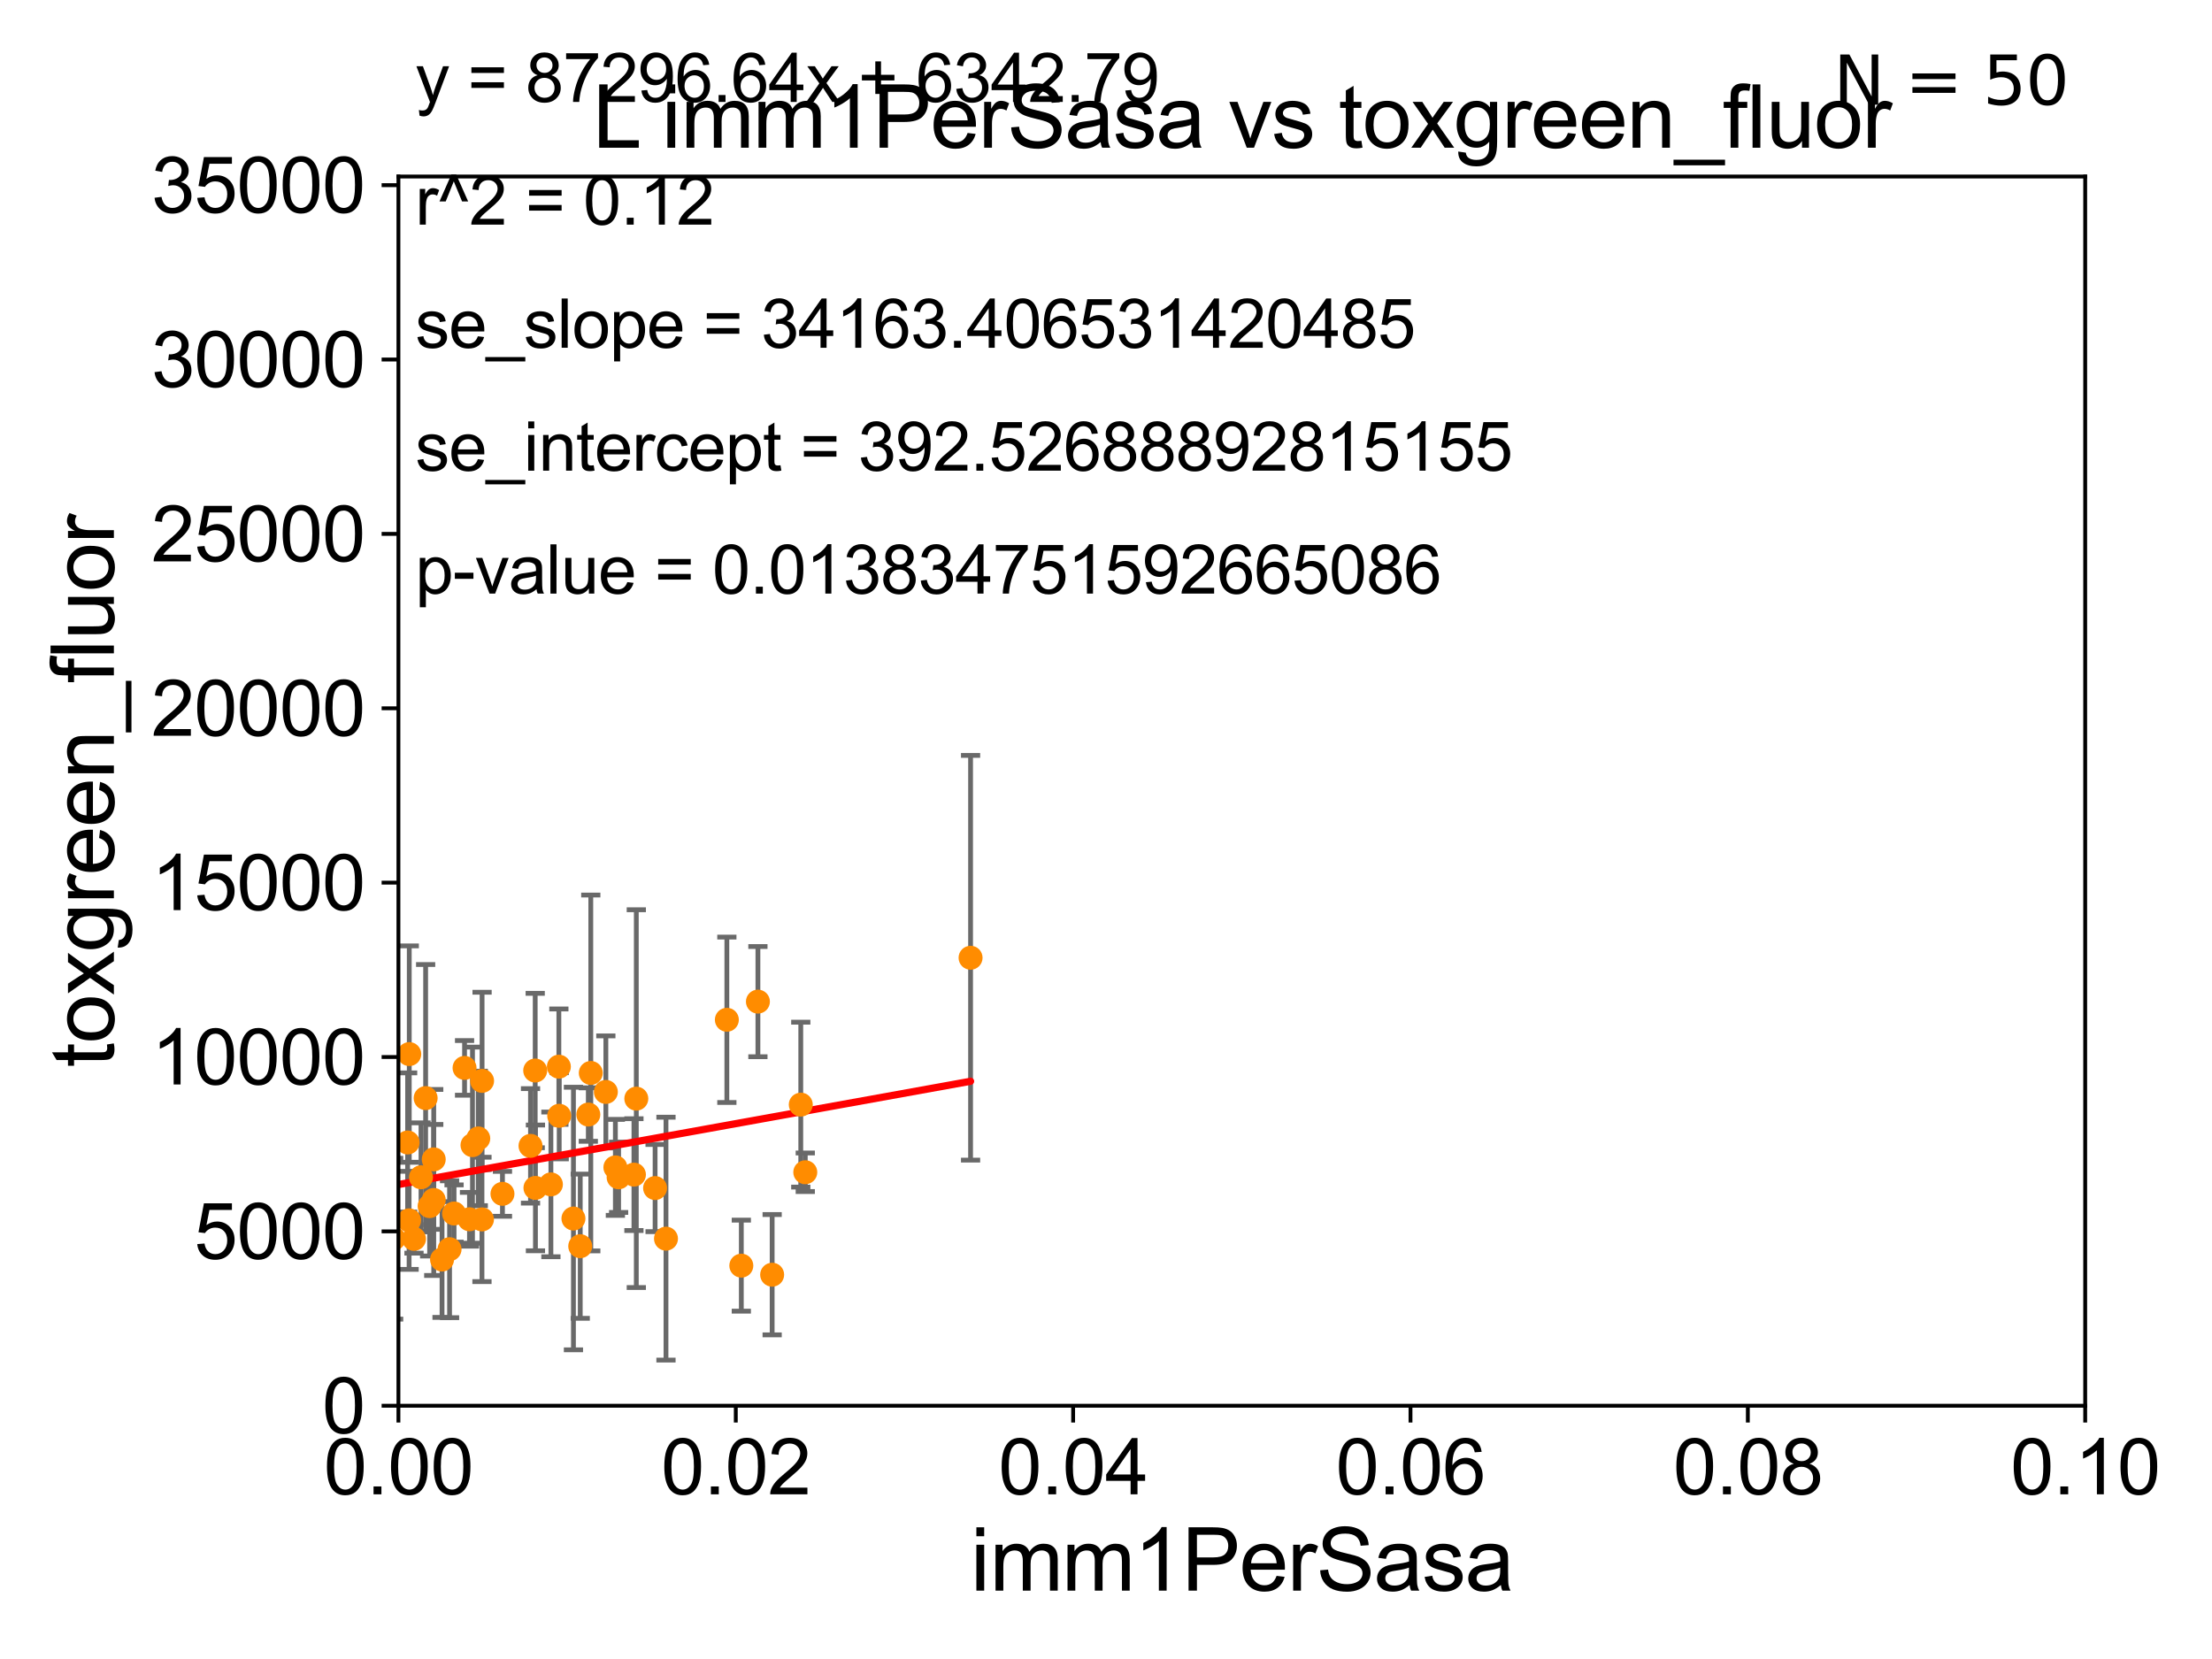<?xml version="1.0" encoding="utf-8" standalone="no"?>
<!DOCTYPE svg PUBLIC "-//W3C//DTD SVG 1.1//EN"
  "http://www.w3.org/Graphics/SVG/1.1/DTD/svg11.dtd">
<svg xmlns:xlink="http://www.w3.org/1999/xlink" width="460.8pt" height="345.6pt" viewBox="0 0 460.8 345.6" xmlns="http://www.w3.org/2000/svg" version="1.1">
 <defs>
  <style type="text/css">*{stroke-linejoin: round; stroke-linecap: butt}</style>
 </defs>
 <g id="figure_1">
  <g id="patch_1">
   <path d="M 0 345.6 
L 460.8 345.6 
L 460.8 0 
L 0 0 
z
" style="fill: #ffffff"/>
  </g>
  <g id="axes_1">
   <g id="patch_2">
    <path d="M 83 292.84 
L 434.385 292.84 
L 434.385 36.775 
L 83 36.775 
z
" style="fill: #ffffff"/>
   </g>
   <g id="PathCollection_1">
    <defs>
     <path id="mf7298060cc" d="M 0 1.118 
C 0.297 1.118 0.581 1 0.791 0.791 
C 1 0.581 1.118 0.297 1.118 0 
C 1.118 -0.297 1 -0.581 0.791 -0.791 
C 0.581 -1 0.297 -1.118 0 -1.118 
C -0.297 -1.118 -0.581 -1 -0.791 -0.791 
C -1 -0.581 -1.118 -0.297 -1.118 0 
C -1.118 0.297 -1 0.581 -0.791 0.791 
C -0.581 1 -0.297 1.118 0 1.118 
z
" style="stroke: #ff8c00"/>
    </defs>
    <g clip-path="url(#pa771cc8aeb)">
     <use xlink:href="#mf7298060cc" x="100.404" y="254.027" style="fill: #ff8c00; stroke: #ff8c00"/>
     <use xlink:href="#mf7298060cc" x="128.87" y="245.252" style="fill: #ff8c00; stroke: #ff8c00"/>
     <use xlink:href="#mf7298060cc" x="151.417" y="212.437" style="fill: #ff8c00; stroke: #ff8c00"/>
     <use xlink:href="#mf7298060cc" x="157.887" y="208.655" style="fill: #ff8c00; stroke: #ff8c00"/>
     <use xlink:href="#mf7298060cc" x="136.467" y="247.494" style="fill: #ff8c00; stroke: #ff8c00"/>
     <use xlink:href="#mf7298060cc" x="132.059" y="244.695" style="fill: #ff8c00; stroke: #ff8c00"/>
     <use xlink:href="#mf7298060cc" x="116.494" y="232.438" style="fill: #ff8c00; stroke: #ff8c00"/>
     <use xlink:href="#mf7298060cc" x="154.431" y="263.658" style="fill: #ff8c00; stroke: #ff8c00"/>
     <use xlink:href="#mf7298060cc" x="160.853" y="265.544" style="fill: #ff8c00; stroke: #ff8c00"/>
     <use xlink:href="#mf7298060cc" x="120.875" y="259.608" style="fill: #ff8c00; stroke: #ff8c00"/>
     <use xlink:href="#mf7298060cc" x="167.754" y="244.201" style="fill: #ff8c00; stroke: #ff8c00"/>
     <use xlink:href="#mf7298060cc" x="126.211" y="227.469" style="fill: #ff8c00; stroke: #ff8c00"/>
     <use xlink:href="#mf7298060cc" x="166.817" y="230.111" style="fill: #ff8c00; stroke: #ff8c00"/>
     <use xlink:href="#mf7298060cc" x="111.544" y="247.463" style="fill: #ff8c00; stroke: #ff8c00"/>
     <use xlink:href="#mf7298060cc" x="123.072" y="223.517" style="fill: #ff8c00; stroke: #ff8c00"/>
     <use xlink:href="#mf7298060cc" x="202.188" y="199.519" style="fill: #ff8c00; stroke: #ff8c00"/>
     <use xlink:href="#mf7298060cc" x="68.875" y="256.906" style="fill: #ff8c00; stroke: #ff8c00"/>
     <use xlink:href="#mf7298060cc" x="100.427" y="225.169" style="fill: #ff8c00; stroke: #ff8c00"/>
     <use xlink:href="#mf7298060cc" x="80.745" y="230.683" style="fill: #ff8c00; stroke: #ff8c00"/>
     <use xlink:href="#mf7298060cc" x="110.517" y="238.707" style="fill: #ff8c00; stroke: #ff8c00"/>
     <use xlink:href="#mf7298060cc" x="82.003" y="258.039" style="fill: #ff8c00; stroke: #ff8c00"/>
     <use xlink:href="#mf7298060cc" x="84.916" y="238" style="fill: #ff8c00; stroke: #ff8c00"/>
     <use xlink:href="#mf7298060cc" x="114.764" y="246.729" style="fill: #ff8c00; stroke: #ff8c00"/>
     <use xlink:href="#mf7298060cc" x="92.085" y="262.381" style="fill: #ff8c00; stroke: #ff8c00"/>
     <use xlink:href="#mf7298060cc" x="89.5" y="251.259" style="fill: #ff8c00; stroke: #ff8c00"/>
     <use xlink:href="#mf7298060cc" x="99.631" y="237.16" style="fill: #ff8c00; stroke: #ff8c00"/>
     <use xlink:href="#mf7298060cc" x="128.195" y="243.186" style="fill: #ff8c00; stroke: #ff8c00"/>
     <use xlink:href="#mf7298060cc" x="72.37" y="246.213" style="fill: #ff8c00; stroke: #ff8c00"/>
     <use xlink:href="#mf7298060cc" x="104.672" y="248.698" style="fill: #ff8c00; stroke: #ff8c00"/>
     <use xlink:href="#mf7298060cc" x="132.555" y="228.867" style="fill: #ff8c00; stroke: #ff8c00"/>
     <use xlink:href="#mf7298060cc" x="88.669" y="228.754" style="fill: #ff8c00; stroke: #ff8c00"/>
     <use xlink:href="#mf7298060cc" x="90.358" y="249.974" style="fill: #ff8c00; stroke: #ff8c00"/>
     <use xlink:href="#mf7298060cc" x="86.245" y="258.081" style="fill: #ff8c00; stroke: #ff8c00"/>
     <use xlink:href="#mf7298060cc" x="122.557" y="232.181" style="fill: #ff8c00; stroke: #ff8c00"/>
     <use xlink:href="#mf7298060cc" x="138.737" y="258.035" style="fill: #ff8c00; stroke: #ff8c00"/>
     <use xlink:href="#mf7298060cc" x="80.692" y="251.34" style="fill: #ff8c00; stroke: #ff8c00"/>
     <use xlink:href="#mf7298060cc" x="98.428" y="238.555" style="fill: #ff8c00; stroke: #ff8c00"/>
     <use xlink:href="#mf7298060cc" x="94.587" y="252.795" style="fill: #ff8c00; stroke: #ff8c00"/>
     <use xlink:href="#mf7298060cc" x="116.423" y="222.208" style="fill: #ff8c00; stroke: #ff8c00"/>
     <use xlink:href="#mf7298060cc" x="111.493" y="223.011" style="fill: #ff8c00; stroke: #ff8c00"/>
     <use xlink:href="#mf7298060cc" x="90.354" y="241.519" style="fill: #ff8c00; stroke: #ff8c00"/>
     <use xlink:href="#mf7298060cc" x="85.222" y="254.221" style="fill: #ff8c00; stroke: #ff8c00"/>
     <use xlink:href="#mf7298060cc" x="85.257" y="219.585" style="fill: #ff8c00; stroke: #ff8c00"/>
     <use xlink:href="#mf7298060cc" x="87.704" y="245.247" style="fill: #ff8c00; stroke: #ff8c00"/>
     <use xlink:href="#mf7298060cc" x="119.458" y="253.843" style="fill: #ff8c00; stroke: #ff8c00"/>
     <use xlink:href="#mf7298060cc" x="64.812" y="244.726" style="fill: #ff8c00; stroke: #ff8c00"/>
     <use xlink:href="#mf7298060cc" x="96.776" y="222.462" style="fill: #ff8c00; stroke: #ff8c00"/>
     <use xlink:href="#mf7298060cc" x="97.802" y="253.998" style="fill: #ff8c00; stroke: #ff8c00"/>
     <use xlink:href="#mf7298060cc" x="93.652" y="260.235" style="fill: #ff8c00; stroke: #ff8c00"/>
     <use xlink:href="#mf7298060cc" x="79.694" y="256.952" style="fill: #ff8c00; stroke: #ff8c00"/>
    </g>
   </g>
   <g id="matplotlib.axis_1">
    <g id="xtick_1">
     <g id="line2d_1">
      <defs>
       <path id="m80e4d27d8c" d="M 0 0 
L 0 3.5 
" style="stroke: #000000; stroke-width: 0.8"/>
      </defs>
      <g>
       <use xlink:href="#m80e4d27d8c" x="83" y="292.84" style="stroke: #000000; stroke-width: 0.8"/>
      </g>
     </g>
     <g id="text_1">
      <!-- 0.00 -->
      <g transform="translate(67.431 311.293)scale(0.16 -0.16)">
       <defs>
        <path id="ArialMT-30" d="M 266 2259 
Q 266 3072 433 3567 
Q 600 4063 929 4331 
Q 1259 4600 1759 4600 
Q 2128 4600 2406 4451 
Q 2684 4303 2865 4023 
Q 3047 3744 3150 3342 
Q 3253 2941 3253 2259 
Q 3253 1453 3087 958 
Q 2922 463 2592 192 
Q 2263 -78 1759 -78 
Q 1097 -78 719 397 
Q 266 969 266 2259 
z
M 844 2259 
Q 844 1131 1108 757 
Q 1372 384 1759 384 
Q 2147 384 2411 759 
Q 2675 1134 2675 2259 
Q 2675 3391 2411 3762 
Q 2147 4134 1753 4134 
Q 1366 4134 1134 3806 
Q 844 3388 844 2259 
z
" transform="scale(0.016)"/>
        <path id="ArialMT-2e" d="M 581 0 
L 581 641 
L 1222 641 
L 1222 0 
L 581 0 
z
" transform="scale(0.016)"/>
       </defs>
       <use xlink:href="#ArialMT-30"/>
       <use xlink:href="#ArialMT-2e" x="55.615"/>
       <use xlink:href="#ArialMT-30" x="83.398"/>
       <use xlink:href="#ArialMT-30" x="139.014"/>
      </g>
     </g>
    </g>
    <g id="xtick_2">
     <g id="line2d_2">
      <g>
       <use xlink:href="#m80e4d27d8c" x="153.277" y="292.84" style="stroke: #000000; stroke-width: 0.8"/>
      </g>
     </g>
     <g id="text_2">
      <!-- 0.02 -->
      <g transform="translate(137.708 311.293)scale(0.16 -0.16)">
       <defs>
        <path id="ArialMT-32" d="M 3222 541 
L 3222 0 
L 194 0 
Q 188 203 259 391 
Q 375 700 629 1000 
Q 884 1300 1366 1694 
Q 2113 2306 2375 2664 
Q 2638 3022 2638 3341 
Q 2638 3675 2398 3904 
Q 2159 4134 1775 4134 
Q 1369 4134 1125 3890 
Q 881 3647 878 3216 
L 300 3275 
Q 359 3922 746 4261 
Q 1134 4600 1788 4600 
Q 2447 4600 2831 4234 
Q 3216 3869 3216 3328 
Q 3216 3053 3103 2787 
Q 2991 2522 2730 2228 
Q 2469 1934 1863 1422 
Q 1356 997 1212 845 
Q 1069 694 975 541 
L 3222 541 
z
" transform="scale(0.016)"/>
       </defs>
       <use xlink:href="#ArialMT-30"/>
       <use xlink:href="#ArialMT-2e" x="55.615"/>
       <use xlink:href="#ArialMT-30" x="83.398"/>
       <use xlink:href="#ArialMT-32" x="139.014"/>
      </g>
     </g>
    </g>
    <g id="xtick_3">
     <g id="line2d_3">
      <g>
       <use xlink:href="#m80e4d27d8c" x="223.554" y="292.84" style="stroke: #000000; stroke-width: 0.8"/>
      </g>
     </g>
     <g id="text_3">
      <!-- 0.04 -->
      <g transform="translate(207.985 311.293)scale(0.16 -0.16)">
       <defs>
        <path id="ArialMT-34" d="M 2069 0 
L 2069 1097 
L 81 1097 
L 81 1613 
L 2172 4581 
L 2631 4581 
L 2631 1613 
L 3250 1613 
L 3250 1097 
L 2631 1097 
L 2631 0 
L 2069 0 
z
M 2069 1613 
L 2069 3678 
L 634 1613 
L 2069 1613 
z
" transform="scale(0.016)"/>
       </defs>
       <use xlink:href="#ArialMT-30"/>
       <use xlink:href="#ArialMT-2e" x="55.615"/>
       <use xlink:href="#ArialMT-30" x="83.398"/>
       <use xlink:href="#ArialMT-34" x="139.014"/>
      </g>
     </g>
    </g>
    <g id="xtick_4">
     <g id="line2d_4">
      <g>
       <use xlink:href="#m80e4d27d8c" x="293.831" y="292.84" style="stroke: #000000; stroke-width: 0.8"/>
      </g>
     </g>
     <g id="text_4">
      <!-- 0.06 -->
      <g transform="translate(278.262 311.293)scale(0.16 -0.16)">
       <defs>
        <path id="ArialMT-36" d="M 3184 3459 
L 2625 3416 
Q 2550 3747 2413 3897 
Q 2184 4138 1850 4138 
Q 1581 4138 1378 3988 
Q 1113 3794 959 3422 
Q 806 3050 800 2363 
Q 1003 2672 1297 2822 
Q 1591 2972 1913 2972 
Q 2475 2972 2870 2558 
Q 3266 2144 3266 1488 
Q 3266 1056 3080 686 
Q 2894 316 2569 119 
Q 2244 -78 1831 -78 
Q 1128 -78 684 439 
Q 241 956 241 2144 
Q 241 3472 731 4075 
Q 1159 4600 1884 4600 
Q 2425 4600 2770 4297 
Q 3116 3994 3184 3459 
z
M 888 1484 
Q 888 1194 1011 928 
Q 1134 663 1356 523 
Q 1578 384 1822 384 
Q 2178 384 2434 671 
Q 2691 959 2691 1453 
Q 2691 1928 2437 2201 
Q 2184 2475 1800 2475 
Q 1419 2475 1153 2201 
Q 888 1928 888 1484 
z
" transform="scale(0.016)"/>
       </defs>
       <use xlink:href="#ArialMT-30"/>
       <use xlink:href="#ArialMT-2e" x="55.615"/>
       <use xlink:href="#ArialMT-30" x="83.398"/>
       <use xlink:href="#ArialMT-36" x="139.014"/>
      </g>
     </g>
    </g>
    <g id="xtick_5">
     <g id="line2d_5">
      <g>
       <use xlink:href="#m80e4d27d8c" x="364.108" y="292.84" style="stroke: #000000; stroke-width: 0.8"/>
      </g>
     </g>
     <g id="text_5">
      <!-- 0.08 -->
      <g transform="translate(348.539 311.293)scale(0.16 -0.16)">
       <defs>
        <path id="ArialMT-38" d="M 1131 2484 
Q 781 2613 612 2850 
Q 444 3088 444 3419 
Q 444 3919 803 4259 
Q 1163 4600 1759 4600 
Q 2359 4600 2725 4251 
Q 3091 3903 3091 3403 
Q 3091 3084 2923 2848 
Q 2756 2613 2416 2484 
Q 2838 2347 3058 2040 
Q 3278 1734 3278 1309 
Q 3278 722 2862 322 
Q 2447 -78 1769 -78 
Q 1091 -78 675 323 
Q 259 725 259 1325 
Q 259 1772 486 2073 
Q 713 2375 1131 2484 
z
M 1019 3438 
Q 1019 3113 1228 2906 
Q 1438 2700 1772 2700 
Q 2097 2700 2305 2904 
Q 2513 3109 2513 3406 
Q 2513 3716 2298 3927 
Q 2084 4138 1766 4138 
Q 1444 4138 1231 3931 
Q 1019 3725 1019 3438 
z
M 838 1322 
Q 838 1081 952 856 
Q 1066 631 1291 507 
Q 1516 384 1775 384 
Q 2178 384 2440 643 
Q 2703 903 2703 1303 
Q 2703 1709 2433 1975 
Q 2163 2241 1756 2241 
Q 1359 2241 1098 1978 
Q 838 1716 838 1322 
z
" transform="scale(0.016)"/>
       </defs>
       <use xlink:href="#ArialMT-30"/>
       <use xlink:href="#ArialMT-2e" x="55.615"/>
       <use xlink:href="#ArialMT-30" x="83.398"/>
       <use xlink:href="#ArialMT-38" x="139.014"/>
      </g>
     </g>
    </g>
    <g id="xtick_6">
     <g id="line2d_6">
      <g>
       <use xlink:href="#m80e4d27d8c" x="434.385" y="292.84" style="stroke: #000000; stroke-width: 0.8"/>
      </g>
     </g>
     <g id="text_6">
      <!-- 0.10 -->
      <g transform="translate(418.816 311.293)scale(0.16 -0.16)">
       <defs>
        <path id="ArialMT-31" d="M 2384 0 
L 1822 0 
L 1822 3584 
Q 1619 3391 1289 3197 
Q 959 3003 697 2906 
L 697 3450 
Q 1169 3672 1522 3987 
Q 1875 4303 2022 4600 
L 2384 4600 
L 2384 0 
z
" transform="scale(0.016)"/>
       </defs>
       <use xlink:href="#ArialMT-30"/>
       <use xlink:href="#ArialMT-2e" x="55.615"/>
       <use xlink:href="#ArialMT-31" x="83.398"/>
       <use xlink:href="#ArialMT-30" x="139.014"/>
      </g>
     </g>
    </g>
    <g id="text_7">
     <!-- imm1PerSasa -->
     <g transform="translate(202.177 331.357)scale(0.18 -0.18)">
      <defs>
       <path id="ArialMT-69" d="M 425 3934 
L 425 4581 
L 988 4581 
L 988 3934 
L 425 3934 
z
M 425 0 
L 425 3319 
L 988 3319 
L 988 0 
L 425 0 
z
" transform="scale(0.016)"/>
       <path id="ArialMT-6d" d="M 422 0 
L 422 3319 
L 925 3319 
L 925 2853 
Q 1081 3097 1340 3245 
Q 1600 3394 1931 3394 
Q 2300 3394 2536 3241 
Q 2772 3088 2869 2813 
Q 3263 3394 3894 3394 
Q 4388 3394 4653 3120 
Q 4919 2847 4919 2278 
L 4919 0 
L 4359 0 
L 4359 2091 
Q 4359 2428 4304 2576 
Q 4250 2725 4106 2815 
Q 3963 2906 3769 2906 
Q 3419 2906 3187 2673 
Q 2956 2441 2956 1928 
L 2956 0 
L 2394 0 
L 2394 2156 
Q 2394 2531 2256 2718 
Q 2119 2906 1806 2906 
Q 1569 2906 1367 2781 
Q 1166 2656 1075 2415 
Q 984 2175 984 1722 
L 984 0 
L 422 0 
z
" transform="scale(0.016)"/>
       <path id="ArialMT-50" d="M 494 0 
L 494 4581 
L 2222 4581 
Q 2678 4581 2919 4538 
Q 3256 4481 3484 4323 
Q 3713 4166 3852 3881 
Q 3991 3597 3991 3256 
Q 3991 2672 3619 2267 
Q 3247 1863 2275 1863 
L 1100 1863 
L 1100 0 
L 494 0 
z
M 1100 2403 
L 2284 2403 
Q 2872 2403 3119 2622 
Q 3366 2841 3366 3238 
Q 3366 3525 3220 3729 
Q 3075 3934 2838 4000 
Q 2684 4041 2272 4041 
L 1100 4041 
L 1100 2403 
z
" transform="scale(0.016)"/>
       <path id="ArialMT-65" d="M 2694 1069 
L 3275 997 
Q 3138 488 2766 206 
Q 2394 -75 1816 -75 
Q 1088 -75 661 373 
Q 234 822 234 1631 
Q 234 2469 665 2931 
Q 1097 3394 1784 3394 
Q 2450 3394 2872 2941 
Q 3294 2488 3294 1666 
Q 3294 1616 3291 1516 
L 816 1516 
Q 847 969 1125 678 
Q 1403 388 1819 388 
Q 2128 388 2347 550 
Q 2566 713 2694 1069 
z
M 847 1978 
L 2700 1978 
Q 2663 2397 2488 2606 
Q 2219 2931 1791 2931 
Q 1403 2931 1139 2672 
Q 875 2413 847 1978 
z
" transform="scale(0.016)"/>
       <path id="ArialMT-72" d="M 416 0 
L 416 3319 
L 922 3319 
L 922 2816 
Q 1116 3169 1280 3281 
Q 1444 3394 1641 3394 
Q 1925 3394 2219 3213 
L 2025 2691 
Q 1819 2813 1613 2813 
Q 1428 2813 1281 2702 
Q 1134 2591 1072 2394 
Q 978 2094 978 1738 
L 978 0 
L 416 0 
z
" transform="scale(0.016)"/>
       <path id="ArialMT-53" d="M 288 1472 
L 859 1522 
Q 900 1178 1048 958 
Q 1197 738 1509 602 
Q 1822 466 2213 466 
Q 2559 466 2825 569 
Q 3091 672 3220 851 
Q 3350 1031 3350 1244 
Q 3350 1459 3225 1620 
Q 3100 1781 2813 1891 
Q 2628 1963 1997 2114 
Q 1366 2266 1113 2400 
Q 784 2572 623 2826 
Q 463 3081 463 3397 
Q 463 3744 659 4045 
Q 856 4347 1234 4503 
Q 1613 4659 2075 4659 
Q 2584 4659 2973 4495 
Q 3363 4331 3572 4012 
Q 3781 3694 3797 3291 
L 3216 3247 
Q 3169 3681 2898 3903 
Q 2628 4125 2100 4125 
Q 1550 4125 1298 3923 
Q 1047 3722 1047 3438 
Q 1047 3191 1225 3031 
Q 1400 2872 2139 2705 
Q 2878 2538 3153 2413 
Q 3553 2228 3743 1945 
Q 3934 1663 3934 1294 
Q 3934 928 3725 604 
Q 3516 281 3123 101 
Q 2731 -78 2241 -78 
Q 1619 -78 1198 103 
Q 778 284 539 648 
Q 300 1013 288 1472 
z
" transform="scale(0.016)"/>
       <path id="ArialMT-61" d="M 2588 409 
Q 2275 144 1986 34 
Q 1697 -75 1366 -75 
Q 819 -75 525 192 
Q 231 459 231 875 
Q 231 1119 342 1320 
Q 453 1522 633 1644 
Q 813 1766 1038 1828 
Q 1203 1872 1538 1913 
Q 2219 1994 2541 2106 
Q 2544 2222 2544 2253 
Q 2544 2597 2384 2738 
Q 2169 2928 1744 2928 
Q 1347 2928 1158 2789 
Q 969 2650 878 2297 
L 328 2372 
Q 403 2725 575 2942 
Q 747 3159 1072 3276 
Q 1397 3394 1825 3394 
Q 2250 3394 2515 3294 
Q 2781 3194 2906 3042 
Q 3031 2891 3081 2659 
Q 3109 2516 3109 2141 
L 3109 1391 
Q 3109 606 3145 398 
Q 3181 191 3288 0 
L 2700 0 
Q 2613 175 2588 409 
z
M 2541 1666 
Q 2234 1541 1622 1453 
Q 1275 1403 1131 1340 
Q 988 1278 909 1158 
Q 831 1038 831 891 
Q 831 666 1001 516 
Q 1172 366 1500 366 
Q 1825 366 2078 508 
Q 2331 650 2450 897 
Q 2541 1088 2541 1459 
L 2541 1666 
z
" transform="scale(0.016)"/>
       <path id="ArialMT-73" d="M 197 991 
L 753 1078 
Q 800 744 1014 566 
Q 1228 388 1613 388 
Q 2000 388 2187 545 
Q 2375 703 2375 916 
Q 2375 1106 2209 1216 
Q 2094 1291 1634 1406 
Q 1016 1563 777 1677 
Q 538 1791 414 1992 
Q 291 2194 291 2438 
Q 291 2659 392 2848 
Q 494 3038 669 3163 
Q 800 3259 1026 3326 
Q 1253 3394 1513 3394 
Q 1903 3394 2198 3281 
Q 2494 3169 2634 2976 
Q 2775 2784 2828 2463 
L 2278 2388 
Q 2241 2644 2061 2787 
Q 1881 2931 1553 2931 
Q 1166 2931 1000 2803 
Q 834 2675 834 2503 
Q 834 2394 903 2306 
Q 972 2216 1119 2156 
Q 1203 2125 1616 2013 
Q 2213 1853 2448 1751 
Q 2684 1650 2818 1456 
Q 2953 1263 2953 975 
Q 2953 694 2789 445 
Q 2625 197 2315 61 
Q 2006 -75 1616 -75 
Q 969 -75 630 194 
Q 291 463 197 991 
z
" transform="scale(0.016)"/>
      </defs>
      <use xlink:href="#ArialMT-69"/>
      <use xlink:href="#ArialMT-6d" x="22.217"/>
      <use xlink:href="#ArialMT-6d" x="105.518"/>
      <use xlink:href="#ArialMT-31" x="188.818"/>
      <use xlink:href="#ArialMT-50" x="244.434"/>
      <use xlink:href="#ArialMT-65" x="311.133"/>
      <use xlink:href="#ArialMT-72" x="366.748"/>
      <use xlink:href="#ArialMT-53" x="400.049"/>
      <use xlink:href="#ArialMT-61" x="466.748"/>
      <use xlink:href="#ArialMT-73" x="522.363"/>
      <use xlink:href="#ArialMT-61" x="572.363"/>
     </g>
    </g>
   </g>
   <g id="matplotlib.axis_2">
    <g id="ytick_1">
     <g id="line2d_7">
      <defs>
       <path id="mffcc839a20" d="M 0 0 
L -3.5 0 
" style="stroke: #000000; stroke-width: 0.8"/>
      </defs>
      <g>
       <use xlink:href="#mffcc839a20" x="83" y="292.84" style="stroke: #000000; stroke-width: 0.8"/>
      </g>
     </g>
     <g id="text_8">
      <!-- 0 -->
      <g transform="translate(67.103 298.566)scale(0.16 -0.16)">
       <use xlink:href="#ArialMT-30"/>
      </g>
     </g>
    </g>
    <g id="ytick_2">
     <g id="line2d_8">
      <g>
       <use xlink:href="#mffcc839a20" x="83" y="256.516" style="stroke: #000000; stroke-width: 0.8"/>
      </g>
     </g>
     <g id="text_9">
      <!-- 5000 -->
      <g transform="translate(40.41 262.242)scale(0.16 -0.16)">
       <defs>
        <path id="ArialMT-35" d="M 266 1200 
L 856 1250 
Q 922 819 1161 601 
Q 1400 384 1738 384 
Q 2144 384 2425 690 
Q 2706 997 2706 1503 
Q 2706 1984 2436 2262 
Q 2166 2541 1728 2541 
Q 1456 2541 1237 2417 
Q 1019 2294 894 2097 
L 366 2166 
L 809 4519 
L 3088 4519 
L 3088 3981 
L 1259 3981 
L 1013 2750 
Q 1425 3038 1878 3038 
Q 2478 3038 2890 2622 
Q 3303 2206 3303 1553 
Q 3303 931 2941 478 
Q 2500 -78 1738 -78 
Q 1113 -78 717 272 
Q 322 622 266 1200 
z
" transform="scale(0.016)"/>
       </defs>
       <use xlink:href="#ArialMT-35"/>
       <use xlink:href="#ArialMT-30" x="55.615"/>
       <use xlink:href="#ArialMT-30" x="111.23"/>
       <use xlink:href="#ArialMT-30" x="166.846"/>
      </g>
     </g>
    </g>
    <g id="ytick_3">
     <g id="line2d_9">
      <g>
       <use xlink:href="#mffcc839a20" x="83" y="220.192" style="stroke: #000000; stroke-width: 0.8"/>
      </g>
     </g>
     <g id="text_10">
      <!-- 10000 -->
      <g transform="translate(31.512 225.918)scale(0.16 -0.16)">
       <use xlink:href="#ArialMT-31"/>
       <use xlink:href="#ArialMT-30" x="55.615"/>
       <use xlink:href="#ArialMT-30" x="111.23"/>
       <use xlink:href="#ArialMT-30" x="166.846"/>
       <use xlink:href="#ArialMT-30" x="222.461"/>
      </g>
     </g>
    </g>
    <g id="ytick_4">
     <g id="line2d_10">
      <g>
       <use xlink:href="#mffcc839a20" x="83" y="183.867" style="stroke: #000000; stroke-width: 0.8"/>
      </g>
     </g>
     <g id="text_11">
      <!-- 15000 -->
      <g transform="translate(31.512 189.594)scale(0.16 -0.16)">
       <use xlink:href="#ArialMT-31"/>
       <use xlink:href="#ArialMT-35" x="55.615"/>
       <use xlink:href="#ArialMT-30" x="111.23"/>
       <use xlink:href="#ArialMT-30" x="166.846"/>
       <use xlink:href="#ArialMT-30" x="222.461"/>
      </g>
     </g>
    </g>
    <g id="ytick_5">
     <g id="line2d_11">
      <g>
       <use xlink:href="#mffcc839a20" x="83" y="147.543" style="stroke: #000000; stroke-width: 0.8"/>
      </g>
     </g>
     <g id="text_12">
      <!-- 20000 -->
      <g transform="translate(31.512 153.27)scale(0.16 -0.16)">
       <use xlink:href="#ArialMT-32"/>
       <use xlink:href="#ArialMT-30" x="55.615"/>
       <use xlink:href="#ArialMT-30" x="111.23"/>
       <use xlink:href="#ArialMT-30" x="166.846"/>
       <use xlink:href="#ArialMT-30" x="222.461"/>
      </g>
     </g>
    </g>
    <g id="ytick_6">
     <g id="line2d_12">
      <g>
       <use xlink:href="#mffcc839a20" x="83" y="111.219" style="stroke: #000000; stroke-width: 0.8"/>
      </g>
     </g>
     <g id="text_13">
      <!-- 25000 -->
      <g transform="translate(31.512 116.945)scale(0.16 -0.16)">
       <use xlink:href="#ArialMT-32"/>
       <use xlink:href="#ArialMT-35" x="55.615"/>
       <use xlink:href="#ArialMT-30" x="111.23"/>
       <use xlink:href="#ArialMT-30" x="166.846"/>
       <use xlink:href="#ArialMT-30" x="222.461"/>
      </g>
     </g>
    </g>
    <g id="ytick_7">
     <g id="line2d_13">
      <g>
       <use xlink:href="#mffcc839a20" x="83" y="74.895" style="stroke: #000000; stroke-width: 0.8"/>
      </g>
     </g>
     <g id="text_14">
      <!-- 30000 -->
      <g transform="translate(31.512 80.621)scale(0.16 -0.16)">
       <defs>
        <path id="ArialMT-33" d="M 269 1209 
L 831 1284 
Q 928 806 1161 595 
Q 1394 384 1728 384 
Q 2125 384 2398 659 
Q 2672 934 2672 1341 
Q 2672 1728 2419 1979 
Q 2166 2231 1775 2231 
Q 1616 2231 1378 2169 
L 1441 2663 
Q 1497 2656 1531 2656 
Q 1891 2656 2178 2843 
Q 2466 3031 2466 3422 
Q 2466 3731 2256 3934 
Q 2047 4138 1716 4138 
Q 1388 4138 1169 3931 
Q 950 3725 888 3313 
L 325 3413 
Q 428 3978 793 4289 
Q 1159 4600 1703 4600 
Q 2078 4600 2393 4439 
Q 2709 4278 2876 4000 
Q 3044 3722 3044 3409 
Q 3044 3113 2884 2869 
Q 2725 2625 2413 2481 
Q 2819 2388 3044 2092 
Q 3269 1797 3269 1353 
Q 3269 753 2831 336 
Q 2394 -81 1725 -81 
Q 1122 -81 723 278 
Q 325 638 269 1209 
z
" transform="scale(0.016)"/>
       </defs>
       <use xlink:href="#ArialMT-33"/>
       <use xlink:href="#ArialMT-30" x="55.615"/>
       <use xlink:href="#ArialMT-30" x="111.23"/>
       <use xlink:href="#ArialMT-30" x="166.846"/>
       <use xlink:href="#ArialMT-30" x="222.461"/>
      </g>
     </g>
    </g>
    <g id="ytick_8">
     <g id="line2d_14">
      <g>
       <use xlink:href="#mffcc839a20" x="83" y="38.571" style="stroke: #000000; stroke-width: 0.8"/>
      </g>
     </g>
     <g id="text_15">
      <!-- 35000 -->
      <g transform="translate(31.512 44.297)scale(0.16 -0.16)">
       <use xlink:href="#ArialMT-33"/>
       <use xlink:href="#ArialMT-35" x="55.615"/>
       <use xlink:href="#ArialMT-30" x="111.23"/>
       <use xlink:href="#ArialMT-30" x="166.846"/>
       <use xlink:href="#ArialMT-30" x="222.461"/>
      </g>
     </g>
    </g>
    <g id="text_16">
     <!-- toxgreen_fluor -->
     <g transform="translate(23.724 222.34)rotate(-90)scale(0.18 -0.18)">
      <defs>
       <path id="ArialMT-74" d="M 1650 503 
L 1731 6 
Q 1494 -44 1306 -44 
Q 1000 -44 831 53 
Q 663 150 594 308 
Q 525 466 525 972 
L 525 2881 
L 113 2881 
L 113 3319 
L 525 3319 
L 525 4141 
L 1084 4478 
L 1084 3319 
L 1650 3319 
L 1650 2881 
L 1084 2881 
L 1084 941 
Q 1084 700 1114 631 
Q 1144 563 1211 522 
Q 1278 481 1403 481 
Q 1497 481 1650 503 
z
" transform="scale(0.016)"/>
       <path id="ArialMT-6f" d="M 213 1659 
Q 213 2581 725 3025 
Q 1153 3394 1769 3394 
Q 2453 3394 2887 2945 
Q 3322 2497 3322 1706 
Q 3322 1066 3130 698 
Q 2938 331 2570 128 
Q 2203 -75 1769 -75 
Q 1072 -75 642 372 
Q 213 819 213 1659 
z
M 791 1659 
Q 791 1022 1069 705 
Q 1347 388 1769 388 
Q 2188 388 2466 706 
Q 2744 1025 2744 1678 
Q 2744 2294 2464 2611 
Q 2184 2928 1769 2928 
Q 1347 2928 1069 2612 
Q 791 2297 791 1659 
z
" transform="scale(0.016)"/>
       <path id="ArialMT-78" d="M 47 0 
L 1259 1725 
L 138 3319 
L 841 3319 
L 1350 2541 
Q 1494 2319 1581 2169 
Q 1719 2375 1834 2534 
L 2394 3319 
L 3066 3319 
L 1919 1756 
L 3153 0 
L 2463 0 
L 1781 1031 
L 1600 1309 
L 728 0 
L 47 0 
z
" transform="scale(0.016)"/>
       <path id="ArialMT-67" d="M 319 -275 
L 866 -356 
Q 900 -609 1056 -725 
Q 1266 -881 1628 -881 
Q 2019 -881 2231 -725 
Q 2444 -569 2519 -288 
Q 2563 -116 2559 434 
Q 2191 0 1641 0 
Q 956 0 581 494 
Q 206 988 206 1678 
Q 206 2153 378 2554 
Q 550 2956 876 3175 
Q 1203 3394 1644 3394 
Q 2231 3394 2613 2919 
L 2613 3319 
L 3131 3319 
L 3131 450 
Q 3131 -325 2973 -648 
Q 2816 -972 2473 -1159 
Q 2131 -1347 1631 -1347 
Q 1038 -1347 672 -1080 
Q 306 -813 319 -275 
z
M 784 1719 
Q 784 1066 1043 766 
Q 1303 466 1694 466 
Q 2081 466 2343 764 
Q 2606 1063 2606 1700 
Q 2606 2309 2336 2618 
Q 2066 2928 1684 2928 
Q 1309 2928 1046 2623 
Q 784 2319 784 1719 
z
" transform="scale(0.016)"/>
       <path id="ArialMT-6e" d="M 422 0 
L 422 3319 
L 928 3319 
L 928 2847 
Q 1294 3394 1984 3394 
Q 2284 3394 2536 3286 
Q 2788 3178 2913 3003 
Q 3038 2828 3088 2588 
Q 3119 2431 3119 2041 
L 3119 0 
L 2556 0 
L 2556 2019 
Q 2556 2363 2490 2533 
Q 2425 2703 2258 2804 
Q 2091 2906 1866 2906 
Q 1506 2906 1245 2678 
Q 984 2450 984 1813 
L 984 0 
L 422 0 
z
" transform="scale(0.016)"/>
       <path id="ArialMT-5f" d="M -97 -1272 
L -97 -866 
L 3631 -866 
L 3631 -1272 
L -97 -1272 
z
" transform="scale(0.016)"/>
       <path id="ArialMT-66" d="M 556 0 
L 556 2881 
L 59 2881 
L 59 3319 
L 556 3319 
L 556 3672 
Q 556 4006 616 4169 
Q 697 4388 901 4523 
Q 1106 4659 1475 4659 
Q 1713 4659 2000 4603 
L 1916 4113 
Q 1741 4144 1584 4144 
Q 1328 4144 1222 4034 
Q 1116 3925 1116 3625 
L 1116 3319 
L 1763 3319 
L 1763 2881 
L 1116 2881 
L 1116 0 
L 556 0 
z
" transform="scale(0.016)"/>
       <path id="ArialMT-6c" d="M 409 0 
L 409 4581 
L 972 4581 
L 972 0 
L 409 0 
z
" transform="scale(0.016)"/>
       <path id="ArialMT-75" d="M 2597 0 
L 2597 488 
Q 2209 -75 1544 -75 
Q 1250 -75 995 37 
Q 741 150 617 320 
Q 494 491 444 738 
Q 409 903 409 1263 
L 409 3319 
L 972 3319 
L 972 1478 
Q 972 1038 1006 884 
Q 1059 663 1231 536 
Q 1403 409 1656 409 
Q 1909 409 2131 539 
Q 2353 669 2445 892 
Q 2538 1116 2538 1541 
L 2538 3319 
L 3100 3319 
L 3100 0 
L 2597 0 
z
" transform="scale(0.016)"/>
      </defs>
      <use xlink:href="#ArialMT-74"/>
      <use xlink:href="#ArialMT-6f" x="27.783"/>
      <use xlink:href="#ArialMT-78" x="83.398"/>
      <use xlink:href="#ArialMT-67" x="133.398"/>
      <use xlink:href="#ArialMT-72" x="189.014"/>
      <use xlink:href="#ArialMT-65" x="222.314"/>
      <use xlink:href="#ArialMT-65" x="277.93"/>
      <use xlink:href="#ArialMT-6e" x="333.545"/>
      <use xlink:href="#ArialMT-5f" x="389.16"/>
      <use xlink:href="#ArialMT-66" x="444.775"/>
      <use xlink:href="#ArialMT-6c" x="472.559"/>
      <use xlink:href="#ArialMT-75" x="494.775"/>
      <use xlink:href="#ArialMT-6f" x="550.391"/>
      <use xlink:href="#ArialMT-72" x="606.006"/>
     </g>
    </g>
   </g>
   <g id="LineCollection_1">
    <path d="M 100.404 266.983 
L 100.404 241.07 
" clip-path="url(#pa771cc8aeb)" style="fill: none; stroke: #696969"/>
    <path d="M 128.87 252.571 
L 128.87 237.932 
" clip-path="url(#pa771cc8aeb)" style="fill: none; stroke: #696969"/>
    <path d="M 151.417 229.665 
L 151.417 195.21 
" clip-path="url(#pa771cc8aeb)" style="fill: none; stroke: #696969"/>
    <path d="M 157.887 220.134 
L 157.887 197.176 
" clip-path="url(#pa771cc8aeb)" style="fill: none; stroke: #696969"/>
    <path d="M 136.467 256.575 
L 136.467 238.412 
" clip-path="url(#pa771cc8aeb)" style="fill: none; stroke: #696969"/>
    <path d="M 132.059 256.341 
L 132.059 233.048 
" clip-path="url(#pa771cc8aeb)" style="fill: none; stroke: #696969"/>
    <path d="M 116.494 241.415 
L 116.494 223.461 
" clip-path="url(#pa771cc8aeb)" style="fill: none; stroke: #696969"/>
    <path d="M 154.431 273.139 
L 154.431 254.176 
" clip-path="url(#pa771cc8aeb)" style="fill: none; stroke: #696969"/>
    <path d="M 160.853 278.078 
L 160.853 253.01 
" clip-path="url(#pa771cc8aeb)" style="fill: none; stroke: #696969"/>
    <path d="M 120.875 274.629 
L 120.875 244.588 
" clip-path="url(#pa771cc8aeb)" style="fill: none; stroke: #696969"/>
    <path d="M 167.754 248.219 
L 167.754 240.183 
" clip-path="url(#pa771cc8aeb)" style="fill: none; stroke: #696969"/>
    <path d="M 126.211 239.139 
L 126.211 215.799 
" clip-path="url(#pa771cc8aeb)" style="fill: none; stroke: #696969"/>
    <path d="M 166.817 247.286 
L 166.817 212.937 
" clip-path="url(#pa771cc8aeb)" style="fill: none; stroke: #696969"/>
    <path d="M 111.544 260.564 
L 111.544 234.362 
" clip-path="url(#pa771cc8aeb)" style="fill: none; stroke: #696969"/>
    <path d="M 123.072 260.583 
L 123.072 186.451 
" clip-path="url(#pa771cc8aeb)" style="fill: none; stroke: #696969"/>
    <path d="M 202.188 241.67 
L 202.188 157.368 
" clip-path="url(#pa771cc8aeb)" style="fill: none; stroke: #696969"/>
    <path d="M 68.875 269.448 
L 68.875 244.363 
" clip-path="url(#pa771cc8aeb)" style="fill: none; stroke: #696969"/>
    <path d="M 100.427 243.634 
L 100.427 206.704 
" clip-path="url(#pa771cc8aeb)" style="fill: none; stroke: #696969"/>
    <path d="M 80.745 237.276 
L 80.745 224.09 
" clip-path="url(#pa771cc8aeb)" style="fill: none; stroke: #696969"/>
    <path d="M 110.517 250.635 
L 110.517 226.78 
" clip-path="url(#pa771cc8aeb)" style="fill: none; stroke: #696969"/>
    <path d="M 82.003 274.796 
L 82.003 241.283 
" clip-path="url(#pa771cc8aeb)" style="fill: none; stroke: #696969"/>
    <path d="M 84.916 252.495 
L 84.916 223.504 
" clip-path="url(#pa771cc8aeb)" style="fill: none; stroke: #696969"/>
    <path d="M 114.764 261.8 
L 114.764 231.658 
" clip-path="url(#pa771cc8aeb)" style="fill: none; stroke: #696969"/>
    <path d="M 92.085 274.44 
L 92.085 250.322 
" clip-path="url(#pa771cc8aeb)" style="fill: none; stroke: #696969"/>
    <path d="M 89.5 261.648 
L 89.5 240.87 
" clip-path="url(#pa771cc8aeb)" style="fill: none; stroke: #696969"/>
    <path d="M 99.631 251.168 
L 99.631 223.152 
" clip-path="url(#pa771cc8aeb)" style="fill: none; stroke: #696969"/>
    <path d="M 128.195 253.181 
L 128.195 233.191 
" clip-path="url(#pa771cc8aeb)" style="fill: none; stroke: #696969"/>
    <path d="M 72.37 257.2 
L 72.37 235.226 
" clip-path="url(#pa771cc8aeb)" style="fill: none; stroke: #696969"/>
    <path d="M 104.672 253.374 
L 104.672 244.022 
" clip-path="url(#pa771cc8aeb)" style="fill: none; stroke: #696969"/>
    <path d="M 132.555 268.214 
L 132.555 189.519 
" clip-path="url(#pa771cc8aeb)" style="fill: none; stroke: #696969"/>
    <path d="M 88.669 256.579 
L 88.669 200.929 
" clip-path="url(#pa771cc8aeb)" style="fill: none; stroke: #696969"/>
    <path d="M 90.358 265.704 
L 90.358 234.245 
" clip-path="url(#pa771cc8aeb)" style="fill: none; stroke: #696969"/>
    <path d="M 86.245 261.055 
L 86.245 255.107 
" clip-path="url(#pa771cc8aeb)" style="fill: none; stroke: #696969"/>
    <path d="M 122.557 237.749 
L 122.557 226.614 
" clip-path="url(#pa771cc8aeb)" style="fill: none; stroke: #696969"/>
    <path d="M 138.737 283.334 
L 138.737 232.736 
" clip-path="url(#pa771cc8aeb)" style="fill: none; stroke: #696969"/>
    <path d="M 80.692 265.013 
L 80.692 237.668 
" clip-path="url(#pa771cc8aeb)" style="fill: none; stroke: #696969"/>
    <path d="M 98.428 258.981 
L 98.428 218.13 
" clip-path="url(#pa771cc8aeb)" style="fill: none; stroke: #696969"/>
    <path d="M 94.587 258.758 
L 94.587 246.832 
" clip-path="url(#pa771cc8aeb)" style="fill: none; stroke: #696969"/>
    <path d="M 116.423 234.227 
L 116.423 210.188 
" clip-path="url(#pa771cc8aeb)" style="fill: none; stroke: #696969"/>
    <path d="M 111.493 239.093 
L 111.493 206.928 
" clip-path="url(#pa771cc8aeb)" style="fill: none; stroke: #696969"/>
    <path d="M 90.354 256.086 
L 90.354 226.952 
" clip-path="url(#pa771cc8aeb)" style="fill: none; stroke: #696969"/>
    <path d="M 85.222 264.43 
L 85.222 244.011 
" clip-path="url(#pa771cc8aeb)" style="fill: none; stroke: #696969"/>
    <path d="M 85.257 242.124 
L 85.257 197.045 
" clip-path="url(#pa771cc8aeb)" style="fill: none; stroke: #696969"/>
    <path d="M 87.704 256.588 
L 87.704 233.905 
" clip-path="url(#pa771cc8aeb)" style="fill: none; stroke: #696969"/>
    <path d="M 119.458 281.193 
L 119.458 226.493 
" clip-path="url(#pa771cc8aeb)" style="fill: none; stroke: #696969"/>
    <path d="M 64.812 252.803 
L 64.812 236.648 
" clip-path="url(#pa771cc8aeb)" style="fill: none; stroke: #696969"/>
    <path d="M 96.776 228.153 
L 96.776 216.77 
" clip-path="url(#pa771cc8aeb)" style="fill: none; stroke: #696969"/>
    <path d="M 97.802 259.601 
L 97.802 248.395 
" clip-path="url(#pa771cc8aeb)" style="fill: none; stroke: #696969"/>
    <path d="M 93.652 274.491 
L 93.652 245.979 
" clip-path="url(#pa771cc8aeb)" style="fill: none; stroke: #696969"/>
    <path d="M 79.694 276.201 
L 79.694 237.704 
" clip-path="url(#pa771cc8aeb)" style="fill: none; stroke: #696969"/>
   </g>
   <g id="line2d_15">
    <defs>
     <path id="m3b73c6b244" d="M 2 0 
L -2 -0 
" style="stroke: #696969"/>
    </defs>
    <g clip-path="url(#pa771cc8aeb)">
     <use xlink:href="#m3b73c6b244" x="100.404" y="266.983" style="fill: #696969; stroke: #696969"/>
     <use xlink:href="#m3b73c6b244" x="128.87" y="252.571" style="fill: #696969; stroke: #696969"/>
     <use xlink:href="#m3b73c6b244" x="151.417" y="229.665" style="fill: #696969; stroke: #696969"/>
     <use xlink:href="#m3b73c6b244" x="157.887" y="220.134" style="fill: #696969; stroke: #696969"/>
     <use xlink:href="#m3b73c6b244" x="136.467" y="256.575" style="fill: #696969; stroke: #696969"/>
     <use xlink:href="#m3b73c6b244" x="132.059" y="256.341" style="fill: #696969; stroke: #696969"/>
     <use xlink:href="#m3b73c6b244" x="116.494" y="241.415" style="fill: #696969; stroke: #696969"/>
     <use xlink:href="#m3b73c6b244" x="154.431" y="273.139" style="fill: #696969; stroke: #696969"/>
     <use xlink:href="#m3b73c6b244" x="160.853" y="278.078" style="fill: #696969; stroke: #696969"/>
     <use xlink:href="#m3b73c6b244" x="120.875" y="274.629" style="fill: #696969; stroke: #696969"/>
     <use xlink:href="#m3b73c6b244" x="167.754" y="248.219" style="fill: #696969; stroke: #696969"/>
     <use xlink:href="#m3b73c6b244" x="126.211" y="239.139" style="fill: #696969; stroke: #696969"/>
     <use xlink:href="#m3b73c6b244" x="166.817" y="247.286" style="fill: #696969; stroke: #696969"/>
     <use xlink:href="#m3b73c6b244" x="111.544" y="260.564" style="fill: #696969; stroke: #696969"/>
     <use xlink:href="#m3b73c6b244" x="123.072" y="260.583" style="fill: #696969; stroke: #696969"/>
     <use xlink:href="#m3b73c6b244" x="202.188" y="241.67" style="fill: #696969; stroke: #696969"/>
     <use xlink:href="#m3b73c6b244" x="68.875" y="269.448" style="fill: #696969; stroke: #696969"/>
     <use xlink:href="#m3b73c6b244" x="100.427" y="243.634" style="fill: #696969; stroke: #696969"/>
     <use xlink:href="#m3b73c6b244" x="80.745" y="237.276" style="fill: #696969; stroke: #696969"/>
     <use xlink:href="#m3b73c6b244" x="110.517" y="250.635" style="fill: #696969; stroke: #696969"/>
     <use xlink:href="#m3b73c6b244" x="82.003" y="274.796" style="fill: #696969; stroke: #696969"/>
     <use xlink:href="#m3b73c6b244" x="84.916" y="252.495" style="fill: #696969; stroke: #696969"/>
     <use xlink:href="#m3b73c6b244" x="114.764" y="261.8" style="fill: #696969; stroke: #696969"/>
     <use xlink:href="#m3b73c6b244" x="92.085" y="274.44" style="fill: #696969; stroke: #696969"/>
     <use xlink:href="#m3b73c6b244" x="89.5" y="261.648" style="fill: #696969; stroke: #696969"/>
     <use xlink:href="#m3b73c6b244" x="99.631" y="251.168" style="fill: #696969; stroke: #696969"/>
     <use xlink:href="#m3b73c6b244" x="128.195" y="253.181" style="fill: #696969; stroke: #696969"/>
     <use xlink:href="#m3b73c6b244" x="72.37" y="257.2" style="fill: #696969; stroke: #696969"/>
     <use xlink:href="#m3b73c6b244" x="104.672" y="253.374" style="fill: #696969; stroke: #696969"/>
     <use xlink:href="#m3b73c6b244" x="132.555" y="268.214" style="fill: #696969; stroke: #696969"/>
     <use xlink:href="#m3b73c6b244" x="88.669" y="256.579" style="fill: #696969; stroke: #696969"/>
     <use xlink:href="#m3b73c6b244" x="90.358" y="265.704" style="fill: #696969; stroke: #696969"/>
     <use xlink:href="#m3b73c6b244" x="86.245" y="261.055" style="fill: #696969; stroke: #696969"/>
     <use xlink:href="#m3b73c6b244" x="122.557" y="237.749" style="fill: #696969; stroke: #696969"/>
     <use xlink:href="#m3b73c6b244" x="138.737" y="283.334" style="fill: #696969; stroke: #696969"/>
     <use xlink:href="#m3b73c6b244" x="80.692" y="265.013" style="fill: #696969; stroke: #696969"/>
     <use xlink:href="#m3b73c6b244" x="98.428" y="258.981" style="fill: #696969; stroke: #696969"/>
     <use xlink:href="#m3b73c6b244" x="94.587" y="258.758" style="fill: #696969; stroke: #696969"/>
     <use xlink:href="#m3b73c6b244" x="116.423" y="234.227" style="fill: #696969; stroke: #696969"/>
     <use xlink:href="#m3b73c6b244" x="111.493" y="239.093" style="fill: #696969; stroke: #696969"/>
     <use xlink:href="#m3b73c6b244" x="90.354" y="256.086" style="fill: #696969; stroke: #696969"/>
     <use xlink:href="#m3b73c6b244" x="85.222" y="264.43" style="fill: #696969; stroke: #696969"/>
     <use xlink:href="#m3b73c6b244" x="85.257" y="242.124" style="fill: #696969; stroke: #696969"/>
     <use xlink:href="#m3b73c6b244" x="87.704" y="256.588" style="fill: #696969; stroke: #696969"/>
     <use xlink:href="#m3b73c6b244" x="119.458" y="281.193" style="fill: #696969; stroke: #696969"/>
     <use xlink:href="#m3b73c6b244" x="64.812" y="252.803" style="fill: #696969; stroke: #696969"/>
     <use xlink:href="#m3b73c6b244" x="96.776" y="228.153" style="fill: #696969; stroke: #696969"/>
     <use xlink:href="#m3b73c6b244" x="97.802" y="259.601" style="fill: #696969; stroke: #696969"/>
     <use xlink:href="#m3b73c6b244" x="93.652" y="274.491" style="fill: #696969; stroke: #696969"/>
     <use xlink:href="#m3b73c6b244" x="79.694" y="276.201" style="fill: #696969; stroke: #696969"/>
    </g>
   </g>
   <g id="line2d_16">
    <g clip-path="url(#pa771cc8aeb)">
     <use xlink:href="#m3b73c6b244" x="100.404" y="241.07" style="fill: #696969; stroke: #696969"/>
     <use xlink:href="#m3b73c6b244" x="128.87" y="237.932" style="fill: #696969; stroke: #696969"/>
     <use xlink:href="#m3b73c6b244" x="151.417" y="195.21" style="fill: #696969; stroke: #696969"/>
     <use xlink:href="#m3b73c6b244" x="157.887" y="197.176" style="fill: #696969; stroke: #696969"/>
     <use xlink:href="#m3b73c6b244" x="136.467" y="238.412" style="fill: #696969; stroke: #696969"/>
     <use xlink:href="#m3b73c6b244" x="132.059" y="233.048" style="fill: #696969; stroke: #696969"/>
     <use xlink:href="#m3b73c6b244" x="116.494" y="223.461" style="fill: #696969; stroke: #696969"/>
     <use xlink:href="#m3b73c6b244" x="154.431" y="254.176" style="fill: #696969; stroke: #696969"/>
     <use xlink:href="#m3b73c6b244" x="160.853" y="253.01" style="fill: #696969; stroke: #696969"/>
     <use xlink:href="#m3b73c6b244" x="120.875" y="244.588" style="fill: #696969; stroke: #696969"/>
     <use xlink:href="#m3b73c6b244" x="167.754" y="240.183" style="fill: #696969; stroke: #696969"/>
     <use xlink:href="#m3b73c6b244" x="126.211" y="215.799" style="fill: #696969; stroke: #696969"/>
     <use xlink:href="#m3b73c6b244" x="166.817" y="212.937" style="fill: #696969; stroke: #696969"/>
     <use xlink:href="#m3b73c6b244" x="111.544" y="234.362" style="fill: #696969; stroke: #696969"/>
     <use xlink:href="#m3b73c6b244" x="123.072" y="186.451" style="fill: #696969; stroke: #696969"/>
     <use xlink:href="#m3b73c6b244" x="202.188" y="157.368" style="fill: #696969; stroke: #696969"/>
     <use xlink:href="#m3b73c6b244" x="68.875" y="244.363" style="fill: #696969; stroke: #696969"/>
     <use xlink:href="#m3b73c6b244" x="100.427" y="206.704" style="fill: #696969; stroke: #696969"/>
     <use xlink:href="#m3b73c6b244" x="80.745" y="224.09" style="fill: #696969; stroke: #696969"/>
     <use xlink:href="#m3b73c6b244" x="110.517" y="226.78" style="fill: #696969; stroke: #696969"/>
     <use xlink:href="#m3b73c6b244" x="82.003" y="241.283" style="fill: #696969; stroke: #696969"/>
     <use xlink:href="#m3b73c6b244" x="84.916" y="223.504" style="fill: #696969; stroke: #696969"/>
     <use xlink:href="#m3b73c6b244" x="114.764" y="231.658" style="fill: #696969; stroke: #696969"/>
     <use xlink:href="#m3b73c6b244" x="92.085" y="250.322" style="fill: #696969; stroke: #696969"/>
     <use xlink:href="#m3b73c6b244" x="89.5" y="240.87" style="fill: #696969; stroke: #696969"/>
     <use xlink:href="#m3b73c6b244" x="99.631" y="223.152" style="fill: #696969; stroke: #696969"/>
     <use xlink:href="#m3b73c6b244" x="128.195" y="233.191" style="fill: #696969; stroke: #696969"/>
     <use xlink:href="#m3b73c6b244" x="72.37" y="235.226" style="fill: #696969; stroke: #696969"/>
     <use xlink:href="#m3b73c6b244" x="104.672" y="244.022" style="fill: #696969; stroke: #696969"/>
     <use xlink:href="#m3b73c6b244" x="132.555" y="189.519" style="fill: #696969; stroke: #696969"/>
     <use xlink:href="#m3b73c6b244" x="88.669" y="200.929" style="fill: #696969; stroke: #696969"/>
     <use xlink:href="#m3b73c6b244" x="90.358" y="234.245" style="fill: #696969; stroke: #696969"/>
     <use xlink:href="#m3b73c6b244" x="86.245" y="255.107" style="fill: #696969; stroke: #696969"/>
     <use xlink:href="#m3b73c6b244" x="122.557" y="226.614" style="fill: #696969; stroke: #696969"/>
     <use xlink:href="#m3b73c6b244" x="138.737" y="232.736" style="fill: #696969; stroke: #696969"/>
     <use xlink:href="#m3b73c6b244" x="80.692" y="237.668" style="fill: #696969; stroke: #696969"/>
     <use xlink:href="#m3b73c6b244" x="98.428" y="218.13" style="fill: #696969; stroke: #696969"/>
     <use xlink:href="#m3b73c6b244" x="94.587" y="246.832" style="fill: #696969; stroke: #696969"/>
     <use xlink:href="#m3b73c6b244" x="116.423" y="210.188" style="fill: #696969; stroke: #696969"/>
     <use xlink:href="#m3b73c6b244" x="111.493" y="206.928" style="fill: #696969; stroke: #696969"/>
     <use xlink:href="#m3b73c6b244" x="90.354" y="226.952" style="fill: #696969; stroke: #696969"/>
     <use xlink:href="#m3b73c6b244" x="85.222" y="244.011" style="fill: #696969; stroke: #696969"/>
     <use xlink:href="#m3b73c6b244" x="85.257" y="197.045" style="fill: #696969; stroke: #696969"/>
     <use xlink:href="#m3b73c6b244" x="87.704" y="233.905" style="fill: #696969; stroke: #696969"/>
     <use xlink:href="#m3b73c6b244" x="119.458" y="226.493" style="fill: #696969; stroke: #696969"/>
     <use xlink:href="#m3b73c6b244" x="64.812" y="236.648" style="fill: #696969; stroke: #696969"/>
     <use xlink:href="#m3b73c6b244" x="96.776" y="216.77" style="fill: #696969; stroke: #696969"/>
     <use xlink:href="#m3b73c6b244" x="97.802" y="248.395" style="fill: #696969; stroke: #696969"/>
     <use xlink:href="#m3b73c6b244" x="93.652" y="245.979" style="fill: #696969; stroke: #696969"/>
     <use xlink:href="#m3b73c6b244" x="79.694" y="237.704" style="fill: #696969; stroke: #696969"/>
    </g>
   </g>
   <g id="line2d_17">
    <path d="M 100.404 243.62 
L 128.87 238.482 
L 151.417 234.412 
L 157.887 233.245 
L 136.467 237.111 
L 132.059 237.906 
L 116.494 240.716 
L 154.431 233.868 
L 160.853 232.709 
L 120.875 239.925 
L 167.754 231.464 
L 126.211 238.962 
L 166.817 231.633 
L 111.544 241.609 
L 123.072 239.528 
L 202.188 225.249 
L 68.875 249.31 
L 100.427 243.615 
L 80.745 247.168 
L 110.517 241.794 
L 82.003 246.941 
L 84.916 246.415 
L 114.764 241.028 
L 92.085 245.121 
L 89.5 245.588 
L 99.631 243.759 
L 128.195 238.604 
L 72.37 248.679 
L 104.672 242.849 
L 132.555 237.817 
L 88.669 245.737 
L 90.358 245.433 
L 86.245 246.175 
L 122.557 239.621 
L 138.737 236.701 
L 80.692 247.177 
L 98.428 243.976 
L 94.587 244.669 
L 116.423 240.728 
L 111.493 241.618 
L 90.354 245.433 
L 85.222 246.36 
L 85.257 246.353 
L 87.704 245.912 
L 119.458 240.181 
L 64.812 250.043 
L 96.776 244.274 
L 97.802 244.089 
L 93.652 244.838 
L 79.694 247.357 
" clip-path="url(#pa771cc8aeb)" style="fill: none; stroke: #ff0000; stroke-width: 1.5; stroke-linecap: square"/>
   </g>
   <g id="line2d_18">
    <defs>
     <path id="m3acab0a408" d="M 0 2 
C 0.53 2 1.039 1.789 1.414 1.414 
C 1.789 1.039 2 0.53 2 0 
C 2 -0.53 1.789 -1.039 1.414 -1.414 
C 1.039 -1.789 0.53 -2 0 -2 
C -0.53 -2 -1.039 -1.789 -1.414 -1.414 
C -1.789 -1.039 -2 -0.53 -2 0 
C -2 0.53 -1.789 1.039 -1.414 1.414 
C -1.039 1.789 -0.53 2 0 2 
z
" style="stroke: #ff8c00"/>
    </defs>
    <g clip-path="url(#pa771cc8aeb)">
     <use xlink:href="#m3acab0a408" x="100.404" y="254.027" style="fill: #ff8c00; stroke: #ff8c00"/>
     <use xlink:href="#m3acab0a408" x="128.87" y="245.252" style="fill: #ff8c00; stroke: #ff8c00"/>
     <use xlink:href="#m3acab0a408" x="151.417" y="212.437" style="fill: #ff8c00; stroke: #ff8c00"/>
     <use xlink:href="#m3acab0a408" x="157.887" y="208.655" style="fill: #ff8c00; stroke: #ff8c00"/>
     <use xlink:href="#m3acab0a408" x="136.467" y="247.494" style="fill: #ff8c00; stroke: #ff8c00"/>
     <use xlink:href="#m3acab0a408" x="132.059" y="244.695" style="fill: #ff8c00; stroke: #ff8c00"/>
     <use xlink:href="#m3acab0a408" x="116.494" y="232.438" style="fill: #ff8c00; stroke: #ff8c00"/>
     <use xlink:href="#m3acab0a408" x="154.431" y="263.658" style="fill: #ff8c00; stroke: #ff8c00"/>
     <use xlink:href="#m3acab0a408" x="160.853" y="265.544" style="fill: #ff8c00; stroke: #ff8c00"/>
     <use xlink:href="#m3acab0a408" x="120.875" y="259.608" style="fill: #ff8c00; stroke: #ff8c00"/>
     <use xlink:href="#m3acab0a408" x="167.754" y="244.201" style="fill: #ff8c00; stroke: #ff8c00"/>
     <use xlink:href="#m3acab0a408" x="126.211" y="227.469" style="fill: #ff8c00; stroke: #ff8c00"/>
     <use xlink:href="#m3acab0a408" x="166.817" y="230.111" style="fill: #ff8c00; stroke: #ff8c00"/>
     <use xlink:href="#m3acab0a408" x="111.544" y="247.463" style="fill: #ff8c00; stroke: #ff8c00"/>
     <use xlink:href="#m3acab0a408" x="123.072" y="223.517" style="fill: #ff8c00; stroke: #ff8c00"/>
     <use xlink:href="#m3acab0a408" x="202.188" y="199.519" style="fill: #ff8c00; stroke: #ff8c00"/>
     <use xlink:href="#m3acab0a408" x="68.875" y="256.906" style="fill: #ff8c00; stroke: #ff8c00"/>
     <use xlink:href="#m3acab0a408" x="100.427" y="225.169" style="fill: #ff8c00; stroke: #ff8c00"/>
     <use xlink:href="#m3acab0a408" x="80.745" y="230.683" style="fill: #ff8c00; stroke: #ff8c00"/>
     <use xlink:href="#m3acab0a408" x="110.517" y="238.707" style="fill: #ff8c00; stroke: #ff8c00"/>
     <use xlink:href="#m3acab0a408" x="82.003" y="258.039" style="fill: #ff8c00; stroke: #ff8c00"/>
     <use xlink:href="#m3acab0a408" x="84.916" y="238" style="fill: #ff8c00; stroke: #ff8c00"/>
     <use xlink:href="#m3acab0a408" x="114.764" y="246.729" style="fill: #ff8c00; stroke: #ff8c00"/>
     <use xlink:href="#m3acab0a408" x="92.085" y="262.381" style="fill: #ff8c00; stroke: #ff8c00"/>
     <use xlink:href="#m3acab0a408" x="89.5" y="251.259" style="fill: #ff8c00; stroke: #ff8c00"/>
     <use xlink:href="#m3acab0a408" x="99.631" y="237.16" style="fill: #ff8c00; stroke: #ff8c00"/>
     <use xlink:href="#m3acab0a408" x="128.195" y="243.186" style="fill: #ff8c00; stroke: #ff8c00"/>
     <use xlink:href="#m3acab0a408" x="72.37" y="246.213" style="fill: #ff8c00; stroke: #ff8c00"/>
     <use xlink:href="#m3acab0a408" x="104.672" y="248.698" style="fill: #ff8c00; stroke: #ff8c00"/>
     <use xlink:href="#m3acab0a408" x="132.555" y="228.867" style="fill: #ff8c00; stroke: #ff8c00"/>
     <use xlink:href="#m3acab0a408" x="88.669" y="228.754" style="fill: #ff8c00; stroke: #ff8c00"/>
     <use xlink:href="#m3acab0a408" x="90.358" y="249.974" style="fill: #ff8c00; stroke: #ff8c00"/>
     <use xlink:href="#m3acab0a408" x="86.245" y="258.081" style="fill: #ff8c00; stroke: #ff8c00"/>
     <use xlink:href="#m3acab0a408" x="122.557" y="232.181" style="fill: #ff8c00; stroke: #ff8c00"/>
     <use xlink:href="#m3acab0a408" x="138.737" y="258.035" style="fill: #ff8c00; stroke: #ff8c00"/>
     <use xlink:href="#m3acab0a408" x="80.692" y="251.34" style="fill: #ff8c00; stroke: #ff8c00"/>
     <use xlink:href="#m3acab0a408" x="98.428" y="238.555" style="fill: #ff8c00; stroke: #ff8c00"/>
     <use xlink:href="#m3acab0a408" x="94.587" y="252.795" style="fill: #ff8c00; stroke: #ff8c00"/>
     <use xlink:href="#m3acab0a408" x="116.423" y="222.208" style="fill: #ff8c00; stroke: #ff8c00"/>
     <use xlink:href="#m3acab0a408" x="111.493" y="223.011" style="fill: #ff8c00; stroke: #ff8c00"/>
     <use xlink:href="#m3acab0a408" x="90.354" y="241.519" style="fill: #ff8c00; stroke: #ff8c00"/>
     <use xlink:href="#m3acab0a408" x="85.222" y="254.221" style="fill: #ff8c00; stroke: #ff8c00"/>
     <use xlink:href="#m3acab0a408" x="85.257" y="219.585" style="fill: #ff8c00; stroke: #ff8c00"/>
     <use xlink:href="#m3acab0a408" x="87.704" y="245.247" style="fill: #ff8c00; stroke: #ff8c00"/>
     <use xlink:href="#m3acab0a408" x="119.458" y="253.843" style="fill: #ff8c00; stroke: #ff8c00"/>
     <use xlink:href="#m3acab0a408" x="64.812" y="244.726" style="fill: #ff8c00; stroke: #ff8c00"/>
     <use xlink:href="#m3acab0a408" x="96.776" y="222.462" style="fill: #ff8c00; stroke: #ff8c00"/>
     <use xlink:href="#m3acab0a408" x="97.802" y="253.998" style="fill: #ff8c00; stroke: #ff8c00"/>
     <use xlink:href="#m3acab0a408" x="93.652" y="260.235" style="fill: #ff8c00; stroke: #ff8c00"/>
     <use xlink:href="#m3acab0a408" x="79.694" y="256.952" style="fill: #ff8c00; stroke: #ff8c00"/>
    </g>
   </g>
   <g id="patch_3">
    <path d="M 83 292.84 
L 83 36.775 
" style="fill: none; stroke: #000000; stroke-width: 0.8; stroke-linejoin: miter; stroke-linecap: square"/>
   </g>
   <g id="patch_4">
    <path d="M 434.385 292.84 
L 434.385 36.775 
" style="fill: none; stroke: #000000; stroke-width: 0.8; stroke-linejoin: miter; stroke-linecap: square"/>
   </g>
   <g id="patch_5">
    <path d="M 83 292.84 
L 434.385 292.84 
" style="fill: none; stroke: #000000; stroke-width: 0.8; stroke-linejoin: miter; stroke-linecap: square"/>
   </g>
   <g id="patch_6">
    <path d="M 83 36.775 
L 434.385 36.775 
" style="fill: none; stroke: #000000; stroke-width: 0.8; stroke-linejoin: miter; stroke-linecap: square"/>
   </g>
   <g id="text_17">
    <!-- N = 50 -->
    <g transform="translate(381.952 21.806)scale(0.14 -0.14)">
     <defs>
      <path id="DejaVuSans-4e" d="M 628 4666 
L 1478 4666 
L 3547 763 
L 3547 4666 
L 4159 4666 
L 4159 0 
L 3309 0 
L 1241 3903 
L 1241 0 
L 628 0 
L 628 4666 
z
" transform="scale(0.016)"/>
      <path id="DejaVuSans-20" transform="scale(0.016)"/>
      <path id="DejaVuSans-3d" d="M 678 2906 
L 4684 2906 
L 4684 2381 
L 678 2381 
L 678 2906 
z
M 678 1631 
L 4684 1631 
L 4684 1100 
L 678 1100 
L 678 1631 
z
" transform="scale(0.016)"/>
      <path id="DejaVuSans-35" d="M 691 4666 
L 3169 4666 
L 3169 4134 
L 1269 4134 
L 1269 2991 
Q 1406 3038 1543 3061 
Q 1681 3084 1819 3084 
Q 2600 3084 3056 2656 
Q 3513 2228 3513 1497 
Q 3513 744 3044 326 
Q 2575 -91 1722 -91 
Q 1428 -91 1123 -41 
Q 819 9 494 109 
L 494 744 
Q 775 591 1075 516 
Q 1375 441 1709 441 
Q 2250 441 2565 725 
Q 2881 1009 2881 1497 
Q 2881 1984 2565 2268 
Q 2250 2553 1709 2553 
Q 1456 2553 1204 2497 
Q 953 2441 691 2322 
L 691 4666 
z
" transform="scale(0.016)"/>
      <path id="DejaVuSans-30" d="M 2034 4250 
Q 1547 4250 1301 3770 
Q 1056 3291 1056 2328 
Q 1056 1369 1301 889 
Q 1547 409 2034 409 
Q 2525 409 2770 889 
Q 3016 1369 3016 2328 
Q 3016 3291 2770 3770 
Q 2525 4250 2034 4250 
z
M 2034 4750 
Q 2819 4750 3233 4129 
Q 3647 3509 3647 2328 
Q 3647 1150 3233 529 
Q 2819 -91 2034 -91 
Q 1250 -91 836 529 
Q 422 1150 422 2328 
Q 422 3509 836 4129 
Q 1250 4750 2034 4750 
z
" transform="scale(0.016)"/>
     </defs>
     <use xlink:href="#DejaVuSans-4e"/>
     <use xlink:href="#DejaVuSans-20" x="74.805"/>
     <use xlink:href="#DejaVuSans-3d" x="106.592"/>
     <use xlink:href="#DejaVuSans-20" x="190.381"/>
     <use xlink:href="#DejaVuSans-35" x="222.168"/>
     <use xlink:href="#DejaVuSans-30" x="285.791"/>
    </g>
   </g>
   <g id="text_18">
    <!-- r^2 = 0.12 -->
    <g transform="translate(86.514 46.796)scale(0.14 -0.14)">
     <defs>
      <path id="ArialMT-5e" d="M 747 2156 
L 169 2156 
L 1272 4659 
L 1725 4659 
L 2834 2156 
L 2269 2156 
L 1497 4022 
L 747 2156 
z
" transform="scale(0.016)"/>
      <path id="ArialMT-20" transform="scale(0.016)"/>
      <path id="ArialMT-3d" d="M 3381 2694 
L 356 2694 
L 356 3219 
L 3381 3219 
L 3381 2694 
z
M 3381 1303 
L 356 1303 
L 356 1828 
L 3381 1828 
L 3381 1303 
z
" transform="scale(0.016)"/>
     </defs>
     <use xlink:href="#ArialMT-72"/>
     <use xlink:href="#ArialMT-5e" x="33.301"/>
     <use xlink:href="#ArialMT-32" x="80.225"/>
     <use xlink:href="#ArialMT-20" x="135.84"/>
     <use xlink:href="#ArialMT-3d" x="163.623"/>
     <use xlink:href="#ArialMT-20" x="222.021"/>
     <use xlink:href="#ArialMT-30" x="249.805"/>
     <use xlink:href="#ArialMT-2e" x="305.42"/>
     <use xlink:href="#ArialMT-31" x="333.203"/>
     <use xlink:href="#ArialMT-32" x="388.818"/>
    </g>
   </g>
   <g id="text_19">
    <!-- y = 87296.64x + 6342.79 -->
    <g transform="translate(86.514 21.231)scale(0.14 -0.14)">
     <defs>
      <path id="ArialMT-79" d="M 397 -1278 
L 334 -750 
Q 519 -800 656 -800 
Q 844 -800 956 -737 
Q 1069 -675 1141 -563 
Q 1194 -478 1313 -144 
Q 1328 -97 1363 -6 
L 103 3319 
L 709 3319 
L 1400 1397 
Q 1534 1031 1641 628 
Q 1738 1016 1872 1384 
L 2581 3319 
L 3144 3319 
L 1881 -56 
Q 1678 -603 1566 -809 
Q 1416 -1088 1222 -1217 
Q 1028 -1347 759 -1347 
Q 597 -1347 397 -1278 
z
" transform="scale(0.016)"/>
      <path id="ArialMT-37" d="M 303 3981 
L 303 4522 
L 3269 4522 
L 3269 4084 
Q 2831 3619 2401 2847 
Q 1972 2075 1738 1259 
Q 1569 684 1522 0 
L 944 0 
Q 953 541 1156 1306 
Q 1359 2072 1739 2783 
Q 2119 3494 2547 3981 
L 303 3981 
z
" transform="scale(0.016)"/>
      <path id="ArialMT-39" d="M 350 1059 
L 891 1109 
Q 959 728 1153 556 
Q 1347 384 1650 384 
Q 1909 384 2104 503 
Q 2300 622 2425 820 
Q 2550 1019 2634 1356 
Q 2719 1694 2719 2044 
Q 2719 2081 2716 2156 
Q 2547 1888 2255 1720 
Q 1963 1553 1622 1553 
Q 1053 1553 659 1965 
Q 266 2378 266 3053 
Q 266 3750 677 4175 
Q 1088 4600 1706 4600 
Q 2153 4600 2523 4359 
Q 2894 4119 3086 3673 
Q 3278 3228 3278 2384 
Q 3278 1506 3087 986 
Q 2897 466 2520 194 
Q 2144 -78 1638 -78 
Q 1100 -78 759 220 
Q 419 519 350 1059 
z
M 2653 3081 
Q 2653 3566 2395 3850 
Q 2138 4134 1775 4134 
Q 1400 4134 1122 3828 
Q 844 3522 844 3034 
Q 844 2597 1108 2323 
Q 1372 2050 1759 2050 
Q 2150 2050 2401 2323 
Q 2653 2597 2653 3081 
z
" transform="scale(0.016)"/>
      <path id="ArialMT-2b" d="M 1603 741 
L 1603 1997 
L 356 1997 
L 356 2522 
L 1603 2522 
L 1603 3769 
L 2134 3769 
L 2134 2522 
L 3381 2522 
L 3381 1997 
L 2134 1997 
L 2134 741 
L 1603 741 
z
" transform="scale(0.016)"/>
     </defs>
     <use xlink:href="#ArialMT-79"/>
     <use xlink:href="#ArialMT-20" x="50"/>
     <use xlink:href="#ArialMT-3d" x="77.783"/>
     <use xlink:href="#ArialMT-20" x="136.182"/>
     <use xlink:href="#ArialMT-38" x="163.965"/>
     <use xlink:href="#ArialMT-37" x="219.58"/>
     <use xlink:href="#ArialMT-32" x="275.195"/>
     <use xlink:href="#ArialMT-39" x="330.811"/>
     <use xlink:href="#ArialMT-36" x="386.426"/>
     <use xlink:href="#ArialMT-2e" x="442.041"/>
     <use xlink:href="#ArialMT-36" x="469.824"/>
     <use xlink:href="#ArialMT-34" x="525.439"/>
     <use xlink:href="#ArialMT-78" x="581.055"/>
     <use xlink:href="#ArialMT-20" x="631.055"/>
     <use xlink:href="#ArialMT-2b" x="658.838"/>
     <use xlink:href="#ArialMT-20" x="717.236"/>
     <use xlink:href="#ArialMT-36" x="745.02"/>
     <use xlink:href="#ArialMT-33" x="800.635"/>
     <use xlink:href="#ArialMT-34" x="856.25"/>
     <use xlink:href="#ArialMT-32" x="911.865"/>
     <use xlink:href="#ArialMT-2e" x="967.48"/>
     <use xlink:href="#ArialMT-37" x="995.264"/>
     <use xlink:href="#ArialMT-39" x="1050.879"/>
    </g>
   </g>
   <g id="text_20">
    <!-- se_slope = 34163.406531420485 -->
    <g transform="translate(86.514 72.444)scale(0.14 -0.14)">
     <defs>
      <path id="ArialMT-70" d="M 422 -1272 
L 422 3319 
L 934 3319 
L 934 2888 
Q 1116 3141 1344 3267 
Q 1572 3394 1897 3394 
Q 2322 3394 2647 3175 
Q 2972 2956 3137 2557 
Q 3303 2159 3303 1684 
Q 3303 1175 3120 767 
Q 2938 359 2589 142 
Q 2241 -75 1856 -75 
Q 1575 -75 1351 44 
Q 1128 163 984 344 
L 984 -1272 
L 422 -1272 
z
M 931 1641 
Q 931 1000 1190 694 
Q 1450 388 1819 388 
Q 2194 388 2461 705 
Q 2728 1022 2728 1688 
Q 2728 2322 2467 2637 
Q 2206 2953 1844 2953 
Q 1484 2953 1207 2617 
Q 931 2281 931 1641 
z
" transform="scale(0.016)"/>
     </defs>
     <use xlink:href="#ArialMT-73"/>
     <use xlink:href="#ArialMT-65" x="50"/>
     <use xlink:href="#ArialMT-5f" x="105.615"/>
     <use xlink:href="#ArialMT-73" x="161.23"/>
     <use xlink:href="#ArialMT-6c" x="211.23"/>
     <use xlink:href="#ArialMT-6f" x="233.447"/>
     <use xlink:href="#ArialMT-70" x="289.062"/>
     <use xlink:href="#ArialMT-65" x="344.678"/>
     <use xlink:href="#ArialMT-20" x="400.293"/>
     <use xlink:href="#ArialMT-3d" x="428.076"/>
     <use xlink:href="#ArialMT-20" x="486.475"/>
     <use xlink:href="#ArialMT-33" x="514.258"/>
     <use xlink:href="#ArialMT-34" x="569.873"/>
     <use xlink:href="#ArialMT-31" x="625.488"/>
     <use xlink:href="#ArialMT-36" x="681.104"/>
     <use xlink:href="#ArialMT-33" x="736.719"/>
     <use xlink:href="#ArialMT-2e" x="792.334"/>
     <use xlink:href="#ArialMT-34" x="820.117"/>
     <use xlink:href="#ArialMT-30" x="875.732"/>
     <use xlink:href="#ArialMT-36" x="931.348"/>
     <use xlink:href="#ArialMT-35" x="986.963"/>
     <use xlink:href="#ArialMT-33" x="1042.578"/>
     <use xlink:href="#ArialMT-31" x="1098.193"/>
     <use xlink:href="#ArialMT-34" x="1153.809"/>
     <use xlink:href="#ArialMT-32" x="1209.424"/>
     <use xlink:href="#ArialMT-30" x="1265.039"/>
     <use xlink:href="#ArialMT-34" x="1320.654"/>
     <use xlink:href="#ArialMT-38" x="1376.27"/>
     <use xlink:href="#ArialMT-35" x="1431.885"/>
    </g>
   </g>
   <g id="text_21">
    <!-- se_intercept = 392.52688892815155 -->
    <g transform="translate(86.514 98.05)scale(0.14 -0.14)">
     <defs>
      <path id="ArialMT-63" d="M 2588 1216 
L 3141 1144 
Q 3050 572 2676 248 
Q 2303 -75 1759 -75 
Q 1078 -75 664 370 
Q 250 816 250 1647 
Q 250 2184 428 2587 
Q 606 2991 970 3192 
Q 1334 3394 1763 3394 
Q 2303 3394 2647 3120 
Q 2991 2847 3088 2344 
L 2541 2259 
Q 2463 2594 2264 2762 
Q 2066 2931 1784 2931 
Q 1359 2931 1093 2626 
Q 828 2322 828 1663 
Q 828 994 1084 691 
Q 1341 388 1753 388 
Q 2084 388 2306 591 
Q 2528 794 2588 1216 
z
" transform="scale(0.016)"/>
     </defs>
     <use xlink:href="#ArialMT-73"/>
     <use xlink:href="#ArialMT-65" x="50"/>
     <use xlink:href="#ArialMT-5f" x="105.615"/>
     <use xlink:href="#ArialMT-69" x="161.23"/>
     <use xlink:href="#ArialMT-6e" x="183.447"/>
     <use xlink:href="#ArialMT-74" x="239.062"/>
     <use xlink:href="#ArialMT-65" x="266.846"/>
     <use xlink:href="#ArialMT-72" x="322.461"/>
     <use xlink:href="#ArialMT-63" x="355.762"/>
     <use xlink:href="#ArialMT-65" x="405.762"/>
     <use xlink:href="#ArialMT-70" x="461.377"/>
     <use xlink:href="#ArialMT-74" x="516.992"/>
     <use xlink:href="#ArialMT-20" x="544.775"/>
     <use xlink:href="#ArialMT-3d" x="572.559"/>
     <use xlink:href="#ArialMT-20" x="630.957"/>
     <use xlink:href="#ArialMT-33" x="658.74"/>
     <use xlink:href="#ArialMT-39" x="714.355"/>
     <use xlink:href="#ArialMT-32" x="769.971"/>
     <use xlink:href="#ArialMT-2e" x="825.586"/>
     <use xlink:href="#ArialMT-35" x="853.369"/>
     <use xlink:href="#ArialMT-32" x="908.984"/>
     <use xlink:href="#ArialMT-36" x="964.6"/>
     <use xlink:href="#ArialMT-38" x="1020.215"/>
     <use xlink:href="#ArialMT-38" x="1075.83"/>
     <use xlink:href="#ArialMT-38" x="1131.445"/>
     <use xlink:href="#ArialMT-39" x="1187.061"/>
     <use xlink:href="#ArialMT-32" x="1242.676"/>
     <use xlink:href="#ArialMT-38" x="1298.291"/>
     <use xlink:href="#ArialMT-31" x="1353.906"/>
     <use xlink:href="#ArialMT-35" x="1409.521"/>
     <use xlink:href="#ArialMT-31" x="1465.137"/>
     <use xlink:href="#ArialMT-35" x="1520.752"/>
     <use xlink:href="#ArialMT-35" x="1576.367"/>
    </g>
   </g>
   <g id="text_22">
    <!-- p-value = 0.013834751592665086 -->
    <g transform="translate(86.514 123.657)scale(0.14 -0.14)">
     <defs>
      <path id="ArialMT-2d" d="M 203 1375 
L 203 1941 
L 1931 1941 
L 1931 1375 
L 203 1375 
z
" transform="scale(0.016)"/>
      <path id="ArialMT-76" d="M 1344 0 
L 81 3319 
L 675 3319 
L 1388 1331 
Q 1503 1009 1600 663 
Q 1675 925 1809 1294 
L 2547 3319 
L 3125 3319 
L 1869 0 
L 1344 0 
z
" transform="scale(0.016)"/>
     </defs>
     <use xlink:href="#ArialMT-70"/>
     <use xlink:href="#ArialMT-2d" x="55.615"/>
     <use xlink:href="#ArialMT-76" x="88.916"/>
     <use xlink:href="#ArialMT-61" x="138.916"/>
     <use xlink:href="#ArialMT-6c" x="194.531"/>
     <use xlink:href="#ArialMT-75" x="216.748"/>
     <use xlink:href="#ArialMT-65" x="272.363"/>
     <use xlink:href="#ArialMT-20" x="327.979"/>
     <use xlink:href="#ArialMT-3d" x="355.762"/>
     <use xlink:href="#ArialMT-20" x="414.16"/>
     <use xlink:href="#ArialMT-30" x="441.943"/>
     <use xlink:href="#ArialMT-2e" x="497.559"/>
     <use xlink:href="#ArialMT-30" x="525.342"/>
     <use xlink:href="#ArialMT-31" x="580.957"/>
     <use xlink:href="#ArialMT-33" x="636.572"/>
     <use xlink:href="#ArialMT-38" x="692.188"/>
     <use xlink:href="#ArialMT-33" x="747.803"/>
     <use xlink:href="#ArialMT-34" x="803.418"/>
     <use xlink:href="#ArialMT-37" x="859.033"/>
     <use xlink:href="#ArialMT-35" x="914.648"/>
     <use xlink:href="#ArialMT-31" x="970.264"/>
     <use xlink:href="#ArialMT-35" x="1025.879"/>
     <use xlink:href="#ArialMT-39" x="1081.494"/>
     <use xlink:href="#ArialMT-32" x="1137.109"/>
     <use xlink:href="#ArialMT-36" x="1192.725"/>
     <use xlink:href="#ArialMT-36" x="1248.34"/>
     <use xlink:href="#ArialMT-35" x="1303.955"/>
     <use xlink:href="#ArialMT-30" x="1359.57"/>
     <use xlink:href="#ArialMT-38" x="1415.186"/>
     <use xlink:href="#ArialMT-36" x="1470.801"/>
    </g>
   </g>
   <g id="text_23">
    <!-- L imm1PerSasa vs toxgreen_fluor -->
    <g transform="translate(123.476 30.775)scale(0.18 -0.18)">
     <defs>
      <path id="ArialMT-4c" d="M 469 0 
L 469 4581 
L 1075 4581 
L 1075 541 
L 3331 541 
L 3331 0 
L 469 0 
z
" transform="scale(0.016)"/>
     </defs>
     <use xlink:href="#ArialMT-4c"/>
     <use xlink:href="#ArialMT-20" x="51.865"/>
     <use xlink:href="#ArialMT-69" x="79.648"/>
     <use xlink:href="#ArialMT-6d" x="101.865"/>
     <use xlink:href="#ArialMT-6d" x="185.166"/>
     <use xlink:href="#ArialMT-31" x="268.467"/>
     <use xlink:href="#ArialMT-50" x="324.082"/>
     <use xlink:href="#ArialMT-65" x="390.781"/>
     <use xlink:href="#ArialMT-72" x="446.396"/>
     <use xlink:href="#ArialMT-53" x="479.697"/>
     <use xlink:href="#ArialMT-61" x="546.396"/>
     <use xlink:href="#ArialMT-73" x="602.012"/>
     <use xlink:href="#ArialMT-61" x="652.012"/>
     <use xlink:href="#ArialMT-20" x="707.627"/>
     <use xlink:href="#ArialMT-76" x="735.41"/>
     <use xlink:href="#ArialMT-73" x="785.41"/>
     <use xlink:href="#ArialMT-20" x="835.41"/>
     <use xlink:href="#ArialMT-74" x="863.193"/>
     <use xlink:href="#ArialMT-6f" x="890.977"/>
     <use xlink:href="#ArialMT-78" x="946.592"/>
     <use xlink:href="#ArialMT-67" x="996.592"/>
     <use xlink:href="#ArialMT-72" x="1052.207"/>
     <use xlink:href="#ArialMT-65" x="1085.508"/>
     <use xlink:href="#ArialMT-65" x="1141.123"/>
     <use xlink:href="#ArialMT-6e" x="1196.738"/>
     <use xlink:href="#ArialMT-5f" x="1252.354"/>
     <use xlink:href="#ArialMT-66" x="1307.969"/>
     <use xlink:href="#ArialMT-6c" x="1335.752"/>
     <use xlink:href="#ArialMT-75" x="1357.969"/>
     <use xlink:href="#ArialMT-6f" x="1413.584"/>
     <use xlink:href="#ArialMT-72" x="1469.199"/>
    </g>
   </g>
  </g>
 </g>
 <defs>
  <clipPath id="pa771cc8aeb">
   <rect x="83" y="36.775" width="351.385" height="256.065"/>
  </clipPath>
 </defs>
</svg>
